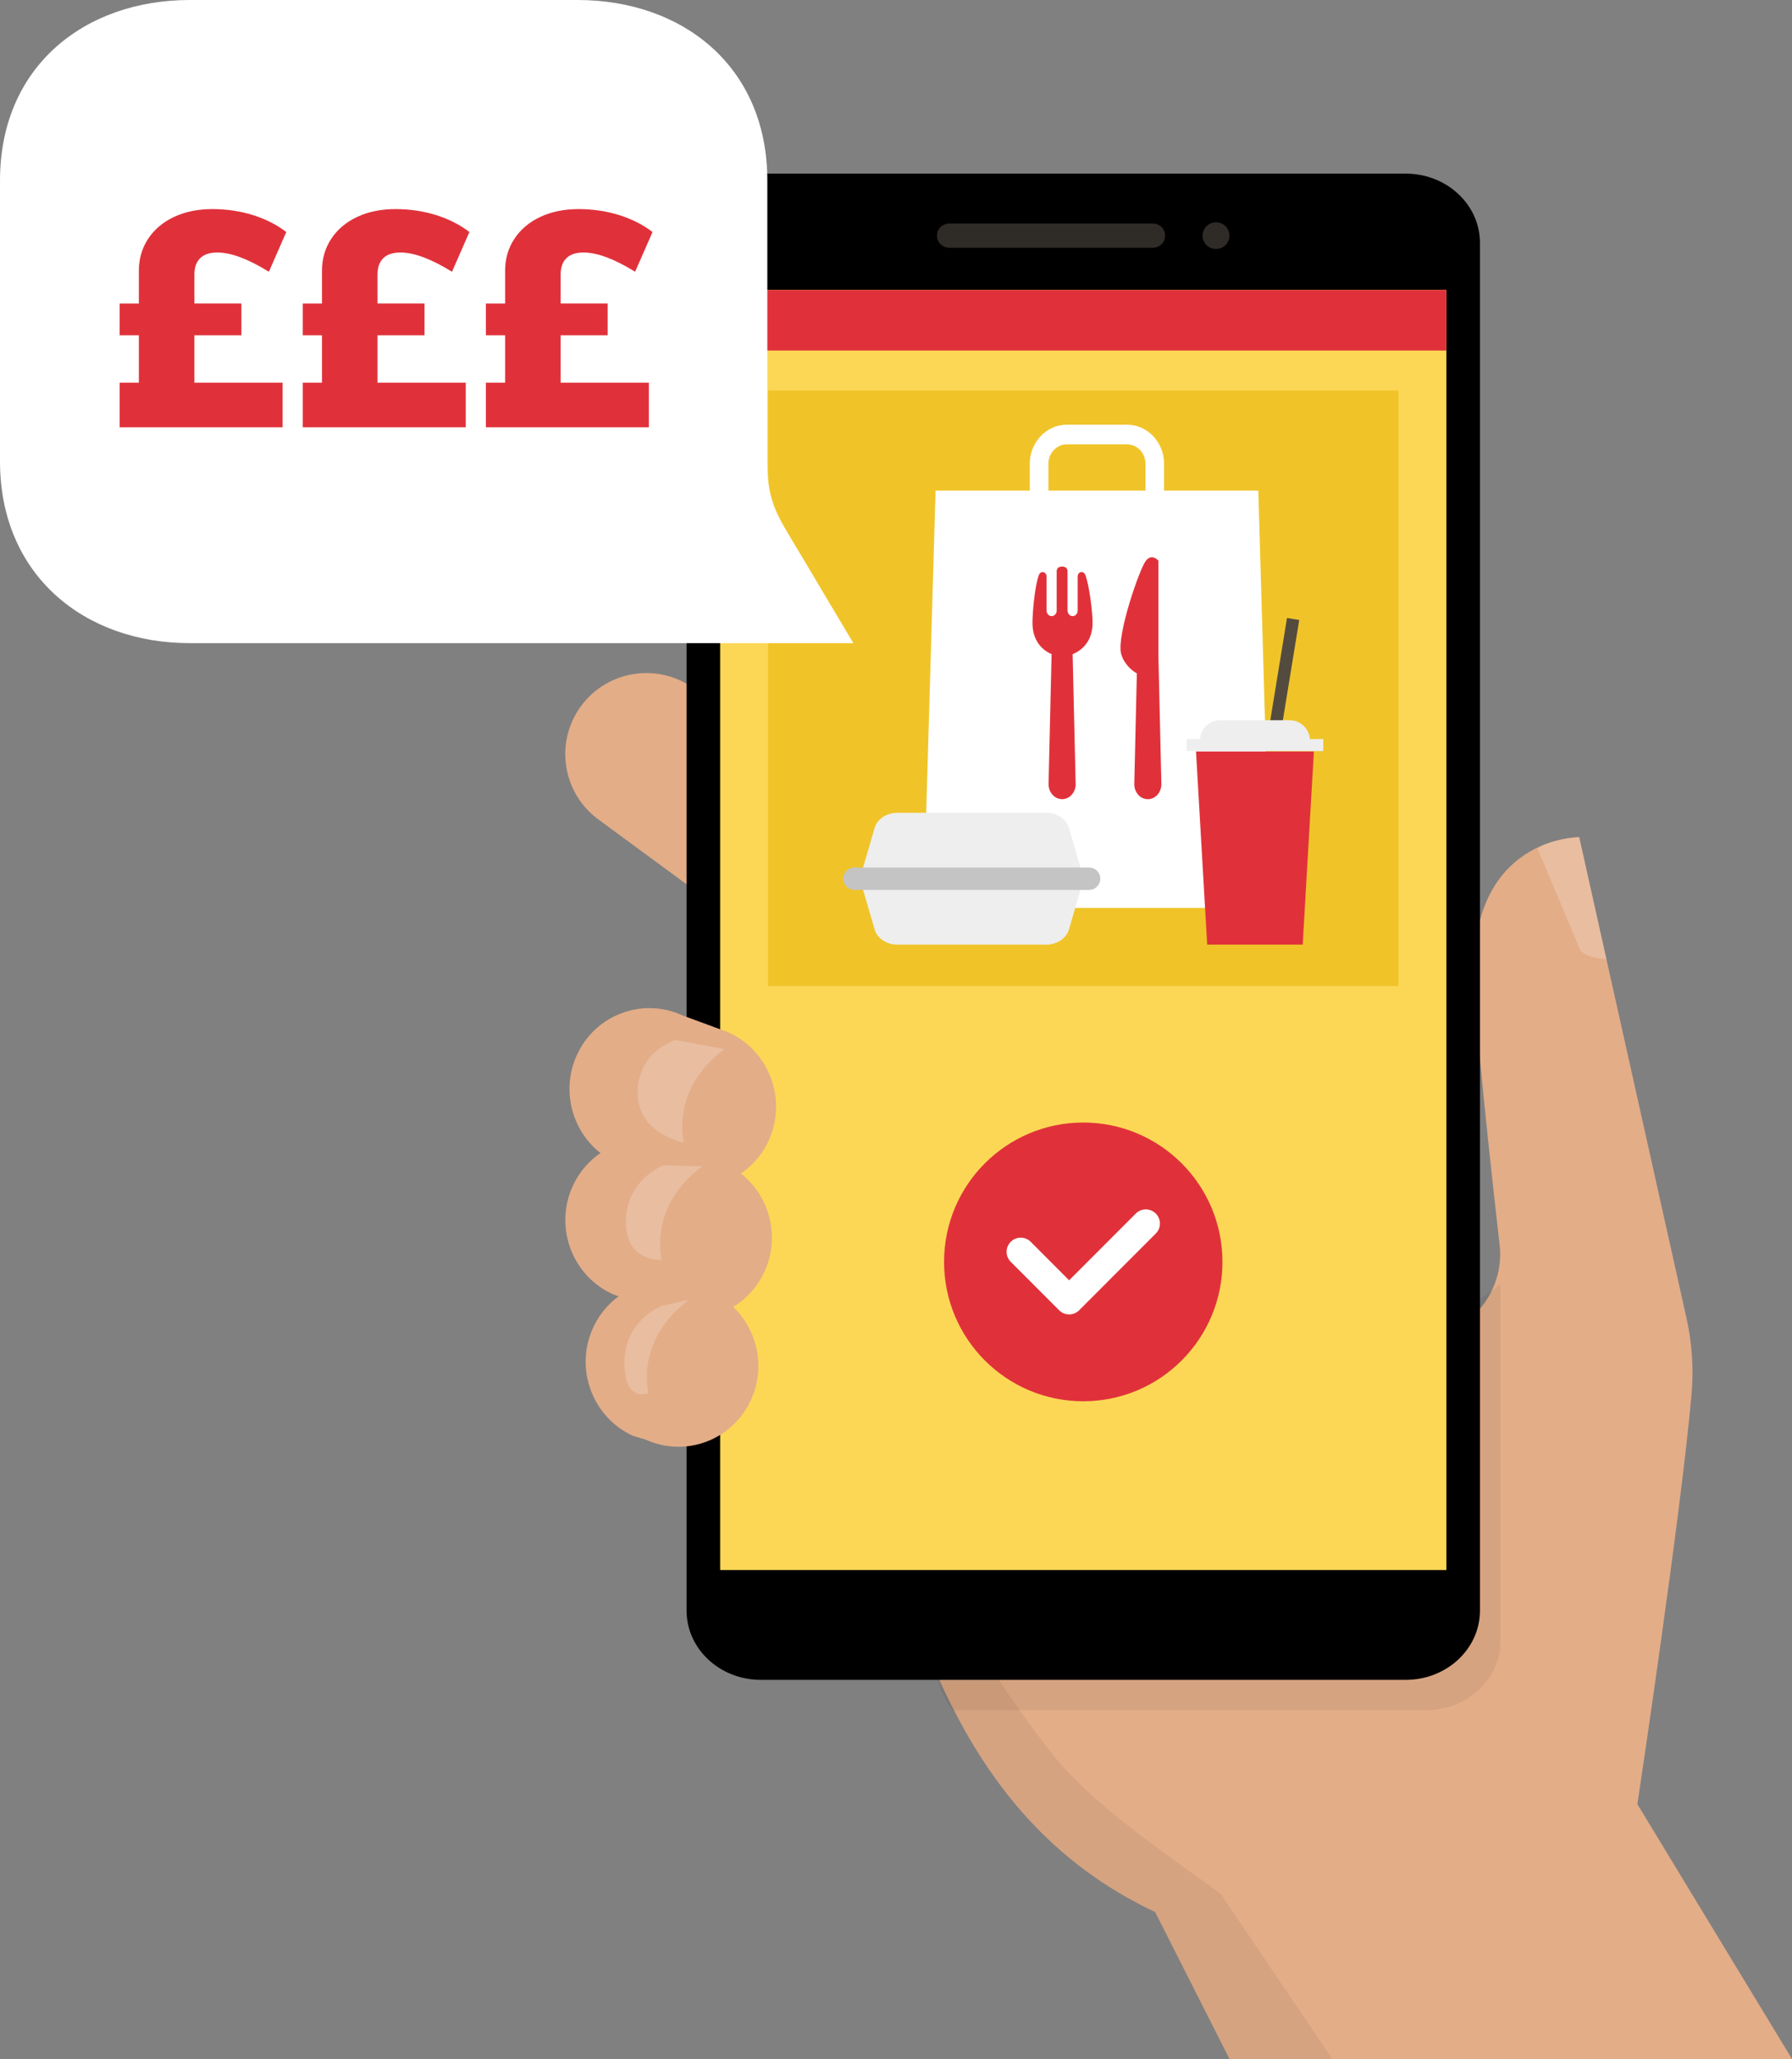 <svg width="310" height="356" viewBox="0 0 310 356" fill="none" xmlns="http://www.w3.org/2000/svg">
<rect x="0" y="0" width="310" height="356" fill="#808080" stroke="none"/>
<path d="M212.693 356H310L283.254 311.946C283.254 311.946 290.852 261.517 292.628 241.011C293.009 236.619 292.71 232.194 291.748 227.893L273.186 144.73C273.186 144.73 253.904 144.625 255.006 169.955C255.502 181.371 259.445 215.449 259.445 215.449C260.109 222.254 255.919 228.593 249.402 230.645L150.346 261.83C158.973 275.577 163.313 313.417 199.829 330.592L212.693 356Z" fill="#E3AD88"/>
<path d="M100.51 122.086C105.097 115.85 113.874 114.51 120.113 119.095L155.374 145.001C161.614 149.586 162.953 158.359 158.367 164.595C153.78 170.832 145.003 172.171 138.764 167.587L103.503 141.678C97.263 137.094 95.922 128.323 100.51 122.086Z" fill="#E3AD88"/>
<path opacity="0.06" d="M212.693 356H230.478C224.384 346.969 218.257 337.945 212.136 328.893C211.826 328.434 211.543 327.968 211.258 327.503C201.304 320.212 188.744 311.957 181.565 302.66C170.255 288.011 163.877 277.179 159.316 259.002L150.346 261.826C158.973 275.573 163.313 313.414 199.829 330.589L212.693 356Z" fill="black"/>
<path opacity="0.2" d="M277.896 165.828C273.645 165.578 273.249 164.008 273.249 164.008L265.999 146.745C267.499 145.244 273.189 144.728 273.189 144.728L277.896 165.828Z" fill="white"/>
<path d="M243.181 30.019H131.609C124.518 30.019 118.77 35.379 118.77 41.991V278.477C118.77 285.088 124.518 290.449 131.609 290.449H243.181C250.272 290.449 256.02 285.088 256.02 278.477V41.991C256.02 35.379 250.272 30.019 243.181 30.019Z" fill="black"/>
<path opacity="0.06" d="M258.682 222.73C257.308 223.835 255.829 224.832 254.084 225.256C251.945 225.776 249.764 225.593 247.642 225.101C246.903 224.929 246.176 224.713 245.437 224.547C245.384 224.535 245.133 224.468 244.9 224.413C244.867 224.413 244.821 224.411 244.754 224.409C244.492 224.403 244.228 224.367 243.966 224.352C243.059 224.306 242.15 224.327 241.245 224.394C240.86 224.424 240.478 224.47 240.093 224.507C240.028 224.514 239.982 224.518 239.95 224.52C239.821 224.545 239.691 224.577 239.576 224.595C236.224 225.168 232.91 226.021 229.579 226.711C223.056 228.065 216.541 229.513 210.169 231.467C208.518 231.974 206.876 232.515 205.25 233.096C204.44 233.385 203.631 233.687 202.829 233.997C202.485 234.132 202.142 234.266 201.8 234.404C201.572 234.496 201.346 234.589 201.117 234.683C201.105 234.687 201.08 234.698 201.048 234.712C200.918 234.769 200.713 234.855 200.667 234.876C200.497 234.949 200.33 235.022 200.162 235.098C199.771 235.272 199.379 235.448 198.989 235.628C198.266 235.962 197.548 236.307 196.836 236.664C195.386 237.389 193.974 238.175 192.571 238.984C191.234 239.754 189.952 240.599 188.716 241.519C188.654 241.565 188.526 241.664 188.415 241.747C188.413 241.749 188.408 241.754 188.404 241.756C188.063 242.026 187.723 242.301 187.388 242.58C186.628 243.211 185.882 243.86 185.149 244.525C181.967 247.412 179.024 250.56 176.288 253.872C175.909 254.332 175.534 254.793 175.163 255.26C174.989 255.478 174.817 255.698 174.644 255.918C173.959 256.839 173.267 257.753 172.603 258.69C171.248 260.604 169.962 262.57 168.761 264.587C167.559 266.61 166.44 268.685 165.439 270.817C165.19 271.347 164.951 271.884 164.712 272.42C164.685 272.479 164.662 272.54 164.637 272.601C164.574 272.756 164.509 272.909 164.448 273.064C164.042 274.083 163.665 275.114 163.326 276.158C162.674 278.154 162.152 280.196 161.819 282.269C161.805 282.363 161.792 282.458 161.78 282.552C161.767 282.65 161.757 282.747 161.746 282.845C161.696 283.319 161.658 283.795 161.633 284.271C161.581 285.237 161.576 286.206 161.631 287.172C161.656 287.625 161.729 288.082 161.759 288.535C161.792 288.719 161.824 288.904 161.859 289.086C162.041 289.996 162.282 290.893 162.588 291.767C162.651 291.945 162.718 292.124 162.787 292.302C162.972 292.677 163.147 293.056 163.349 293.425C163.583 293.855 163.832 294.274 164.101 294.683C164.216 294.861 164.335 295.035 164.457 295.209C164.538 295.325 164.628 295.438 164.706 295.555C164.844 295.767 164.706 295.587 164.557 295.388C164.626 295.486 164.689 295.589 164.752 295.689H246.742C253.833 295.689 259.581 290.329 259.581 283.717V221.939C259.294 222.214 258.994 222.478 258.682 222.73Z" fill="black"/>
<path d="M250.211 50.129H124.579V271.465H250.211V50.129Z" fill="#FCD755"/>
<path d="M250.211 50.129H124.579V60.606H250.211V50.129Z" fill="#E0313A"/>
<path d="M199.369 38.638H164.289C163.081 38.638 162.102 39.551 162.102 40.677V40.809C162.102 41.935 163.083 42.849 164.289 42.849H199.369C200.577 42.849 201.555 41.935 201.555 40.809V40.677C201.555 39.551 200.577 38.638 199.369 38.638Z" fill="#2F2B27"/>
<path d="M210.36 38.431C209.074 38.431 208.032 39.467 208.032 40.744C208.032 42.02 209.074 43.056 210.36 43.056C211.646 43.056 212.687 42.02 212.687 40.744C212.687 39.467 211.646 38.431 210.36 38.431Z" fill="#2F2B27"/>
<path d="M241.922 67.513H132.876V170.498H241.922V67.513Z" fill="#F0C429"/>
<path d="M219.774 156.98H159.746L161.845 84.816H217.675L219.774 156.98Z" fill="white"/>
<path d="M194.961 96.434H184.559C181.023 96.434 178.144 93.4 178.144 89.671V80.192C178.144 76.462 181.023 73.429 184.559 73.429H194.961C198.497 73.429 201.376 76.462 201.376 80.192V89.671C201.376 93.4 198.497 96.434 194.961 96.434ZM184.559 76.823C182.797 76.823 181.366 78.334 181.366 80.189V89.669C181.366 91.526 182.799 93.036 184.559 93.036H194.961C196.723 93.036 198.154 91.526 198.154 89.669V80.189C198.154 78.332 196.721 76.823 194.961 76.823H184.559Z" fill="white"/>
<path d="M224.755 107.199L222.638 106.853L219.124 128.366L221.241 128.712L224.755 107.199Z" fill="#544B3F"/>
<path d="M225.354 163.327H208.833L206.897 129.931H227.292L225.354 163.327Z" fill="#E0313A"/>
<path d="M228.911 127.78H205.274V129.868H228.911V127.78Z" fill="#EEEEEE"/>
<path d="M223.119 124.533H211.068C209.149 124.533 207.593 126.091 207.593 128.011H226.597C226.595 126.091 225.038 124.533 223.119 124.533Z" fill="#EEEEEE"/>
<path d="M187.307 151.343H148.914L151.306 143.136C151.752 141.605 153.378 140.53 155.242 140.53H180.977C182.841 140.53 184.466 141.605 184.913 143.136L187.307 151.343Z" fill="#EEEEEE"/>
<path d="M148.914 152.514H187.307L184.915 160.722C184.468 162.252 182.843 163.327 180.979 163.327H155.244C153.38 163.327 151.754 162.252 151.308 160.722L148.914 152.514Z" fill="#EEEEEE"/>
<path d="M188.411 153.864H147.81C146.741 153.864 145.876 152.999 145.876 151.93C145.876 150.86 146.741 149.995 147.81 149.995H188.411C189.479 149.995 190.344 150.86 190.344 151.93C190.344 152.999 189.479 153.864 188.411 153.864Z" fill="#C4C4C4"/>
<path d="M178.609 107.691C178.609 105.872 179.033 101.092 179.743 99.365C180.046 98.625 181.041 98.858 181.041 99.669V105.522C181.041 106.054 181.412 106.519 181.894 106.534C182.393 106.551 182.799 106.109 182.799 105.561V98.757C182.799 98.403 183.023 98.094 183.335 98.021C183.515 97.979 183.551 97.956 183.735 97.956C183.92 97.956 183.955 97.977 184.135 98.021C184.45 98.094 184.672 98.403 184.672 98.757V105.519C184.672 106.052 185.042 106.517 185.524 106.532C186.023 106.549 186.429 106.106 186.429 105.559V99.665C186.429 98.853 187.424 98.621 187.728 99.361C188.438 101.088 189.008 105.865 189.008 107.687C189.008 110.743 187.292 112.404 185.556 113.108L186.079 135.583C186.079 137.016 185.03 138.178 183.735 138.178C182.441 138.178 181.391 137.016 181.391 135.583L181.915 113.096C180.239 112.387 178.609 110.729 178.609 107.691Z" fill="#E0313A"/>
<path d="M198.229 96.948C199.299 95.608 200.395 96.948 200.395 96.948V113.479L200.908 135.587C200.908 137.021 199.859 138.182 198.564 138.182C197.27 138.182 196.22 137.021 196.22 135.587L196.666 116.433C195.428 115.752 194.278 114.385 193.941 113.035C193.141 109.815 197.159 98.29 198.229 96.948Z" fill="#E0313A"/>
<path d="M187.395 242.282C200.694 242.282 211.474 231.494 211.474 218.185C211.474 204.877 200.694 194.088 187.395 194.088C174.096 194.088 163.315 204.877 163.315 218.185C163.315 231.494 174.096 242.282 187.395 242.282Z" fill="#E0313A"/>
<path d="M184.952 227.266C184.328 227.266 183.702 227.027 183.224 226.549L174.849 218.168C173.896 217.214 173.896 215.665 174.849 214.711C175.802 213.758 177.35 213.758 178.304 214.711L184.952 221.365L196.486 209.823C197.439 208.869 198.987 208.869 199.941 209.823C200.894 210.777 200.894 212.326 199.941 213.28L186.678 226.551C186.203 227.027 185.577 227.266 184.952 227.266Z" fill="white"/>
<path d="M99.733 182.546C102.866 175.496 111.065 172.366 118.047 175.557L126.068 178.517C133.05 181.707 136.169 190.009 133.037 197.058C129.904 204.108 121.705 207.238 114.723 204.048L106.702 201.088C99.718 197.897 96.599 189.596 99.733 182.546Z" fill="#E3AD88"/>
<path d="M117.326 198.224L125.347 201.184C132.329 204.375 135.448 212.676 132.317 219.726C129.183 226.776 120.984 229.906 114.002 226.715L105.981 223.755C98.999 220.565 95.878 212.263 99.012 205.213C102.146 198.163 110.345 195.034 117.326 198.224Z" fill="#E3AD88"/>
<path d="M120.848 222.726L123.005 223.367C129.987 226.558 133.106 234.859 129.975 241.909C126.841 248.959 118.642 252.089 111.66 248.9L109.502 248.259C102.521 245.068 99.399 236.767 102.533 229.717C105.665 222.665 113.866 219.535 120.848 222.726Z" fill="#E3AD88"/>
<path opacity="0.2" d="M114.496 225.782L119.21 224.725C109.743 231.775 112.178 240.902 112.178 240.902C112.178 240.902 107.938 242.651 108.024 235.435C108.11 228.218 114.496 225.782 114.496 225.782Z" fill="white"/>
<path opacity="0.2" d="M114.746 201.482L121.506 201.645C112.039 208.695 114.473 217.822 114.473 217.822C114.473 217.822 108.185 218.349 108.273 211.133C108.359 203.918 114.746 201.482 114.746 201.482Z" fill="white"/>
<path opacity="0.2" d="M116.874 179.819L125.333 181.38C115.866 188.43 118.3 197.558 118.3 197.558C118.3 197.558 110.225 196.065 110.311 188.849C110.397 181.634 116.874 179.819 116.874 179.819Z" fill="white"/>
<path d="M147.623 111.202H112.134H32.829C14.697 111.202 0 99.545 0 79.756V31.227C0 11.437 14.697 0 32.829 0H99.913C118.043 0 132.742 11.437 132.742 31.227V79.976C132.742 86.908 134.583 89.307 138.046 95.118L147.623 111.202Z" fill="white"/>
<path d="M33.632 66.166H48.89V73.88H20.696V66.166H24.023V57.975H20.696V52.481H24.023V46.827C24.023 44.75 24.559 42.901 25.634 41.278C26.706 39.658 28.202 38.398 30.121 37.501C32.04 36.601 34.248 36.153 36.747 36.153C39.21 36.153 41.541 36.497 43.743 37.184C45.943 37.872 47.87 38.849 49.525 40.117L46.514 46.986C42.924 44.767 39.95 43.658 37.591 43.658C36.288 43.658 35.303 43.985 34.633 44.635C33.965 45.286 33.63 46.228 33.63 47.46V52.479H41.761V57.973H33.63V66.166H33.632Z" fill="#E0313A"/>
<path d="M65.311 66.166H80.569V73.88H52.374V66.166H55.7V57.975H52.374V52.481H55.7V46.827C55.7 44.75 56.236 42.901 57.311 41.278C58.383 39.658 59.879 38.398 61.798 37.501C63.717 36.601 65.925 36.153 68.424 36.153C70.887 36.153 73.219 36.497 75.42 37.184C77.62 37.872 79.547 38.849 81.202 40.117L78.192 46.986C74.601 44.767 71.627 43.658 69.268 43.658C67.965 43.658 66.981 43.985 66.31 44.635C65.642 45.286 65.307 46.228 65.307 47.46V52.479H73.439V57.973H65.307V66.166H65.311Z" fill="#E0313A"/>
<path d="M96.99 66.166H112.249V73.88H84.053V66.166H87.38V57.975H84.053V52.481H87.38V46.827C87.38 44.75 87.916 42.901 88.99 41.278C90.063 39.658 91.559 38.398 93.478 37.501C95.396 36.601 97.604 36.153 100.103 36.153C102.567 36.153 104.898 36.497 107.1 37.184C109.299 37.872 111.227 38.849 112.881 40.117L109.871 46.986C106.281 44.767 103.306 43.658 100.947 43.658C99.644 43.658 98.66 43.985 97.99 44.635C97.321 45.286 96.986 46.228 96.986 47.46V52.479H105.118V57.973H96.986V66.166H96.99Z" fill="#E0313A"/>
</svg>
